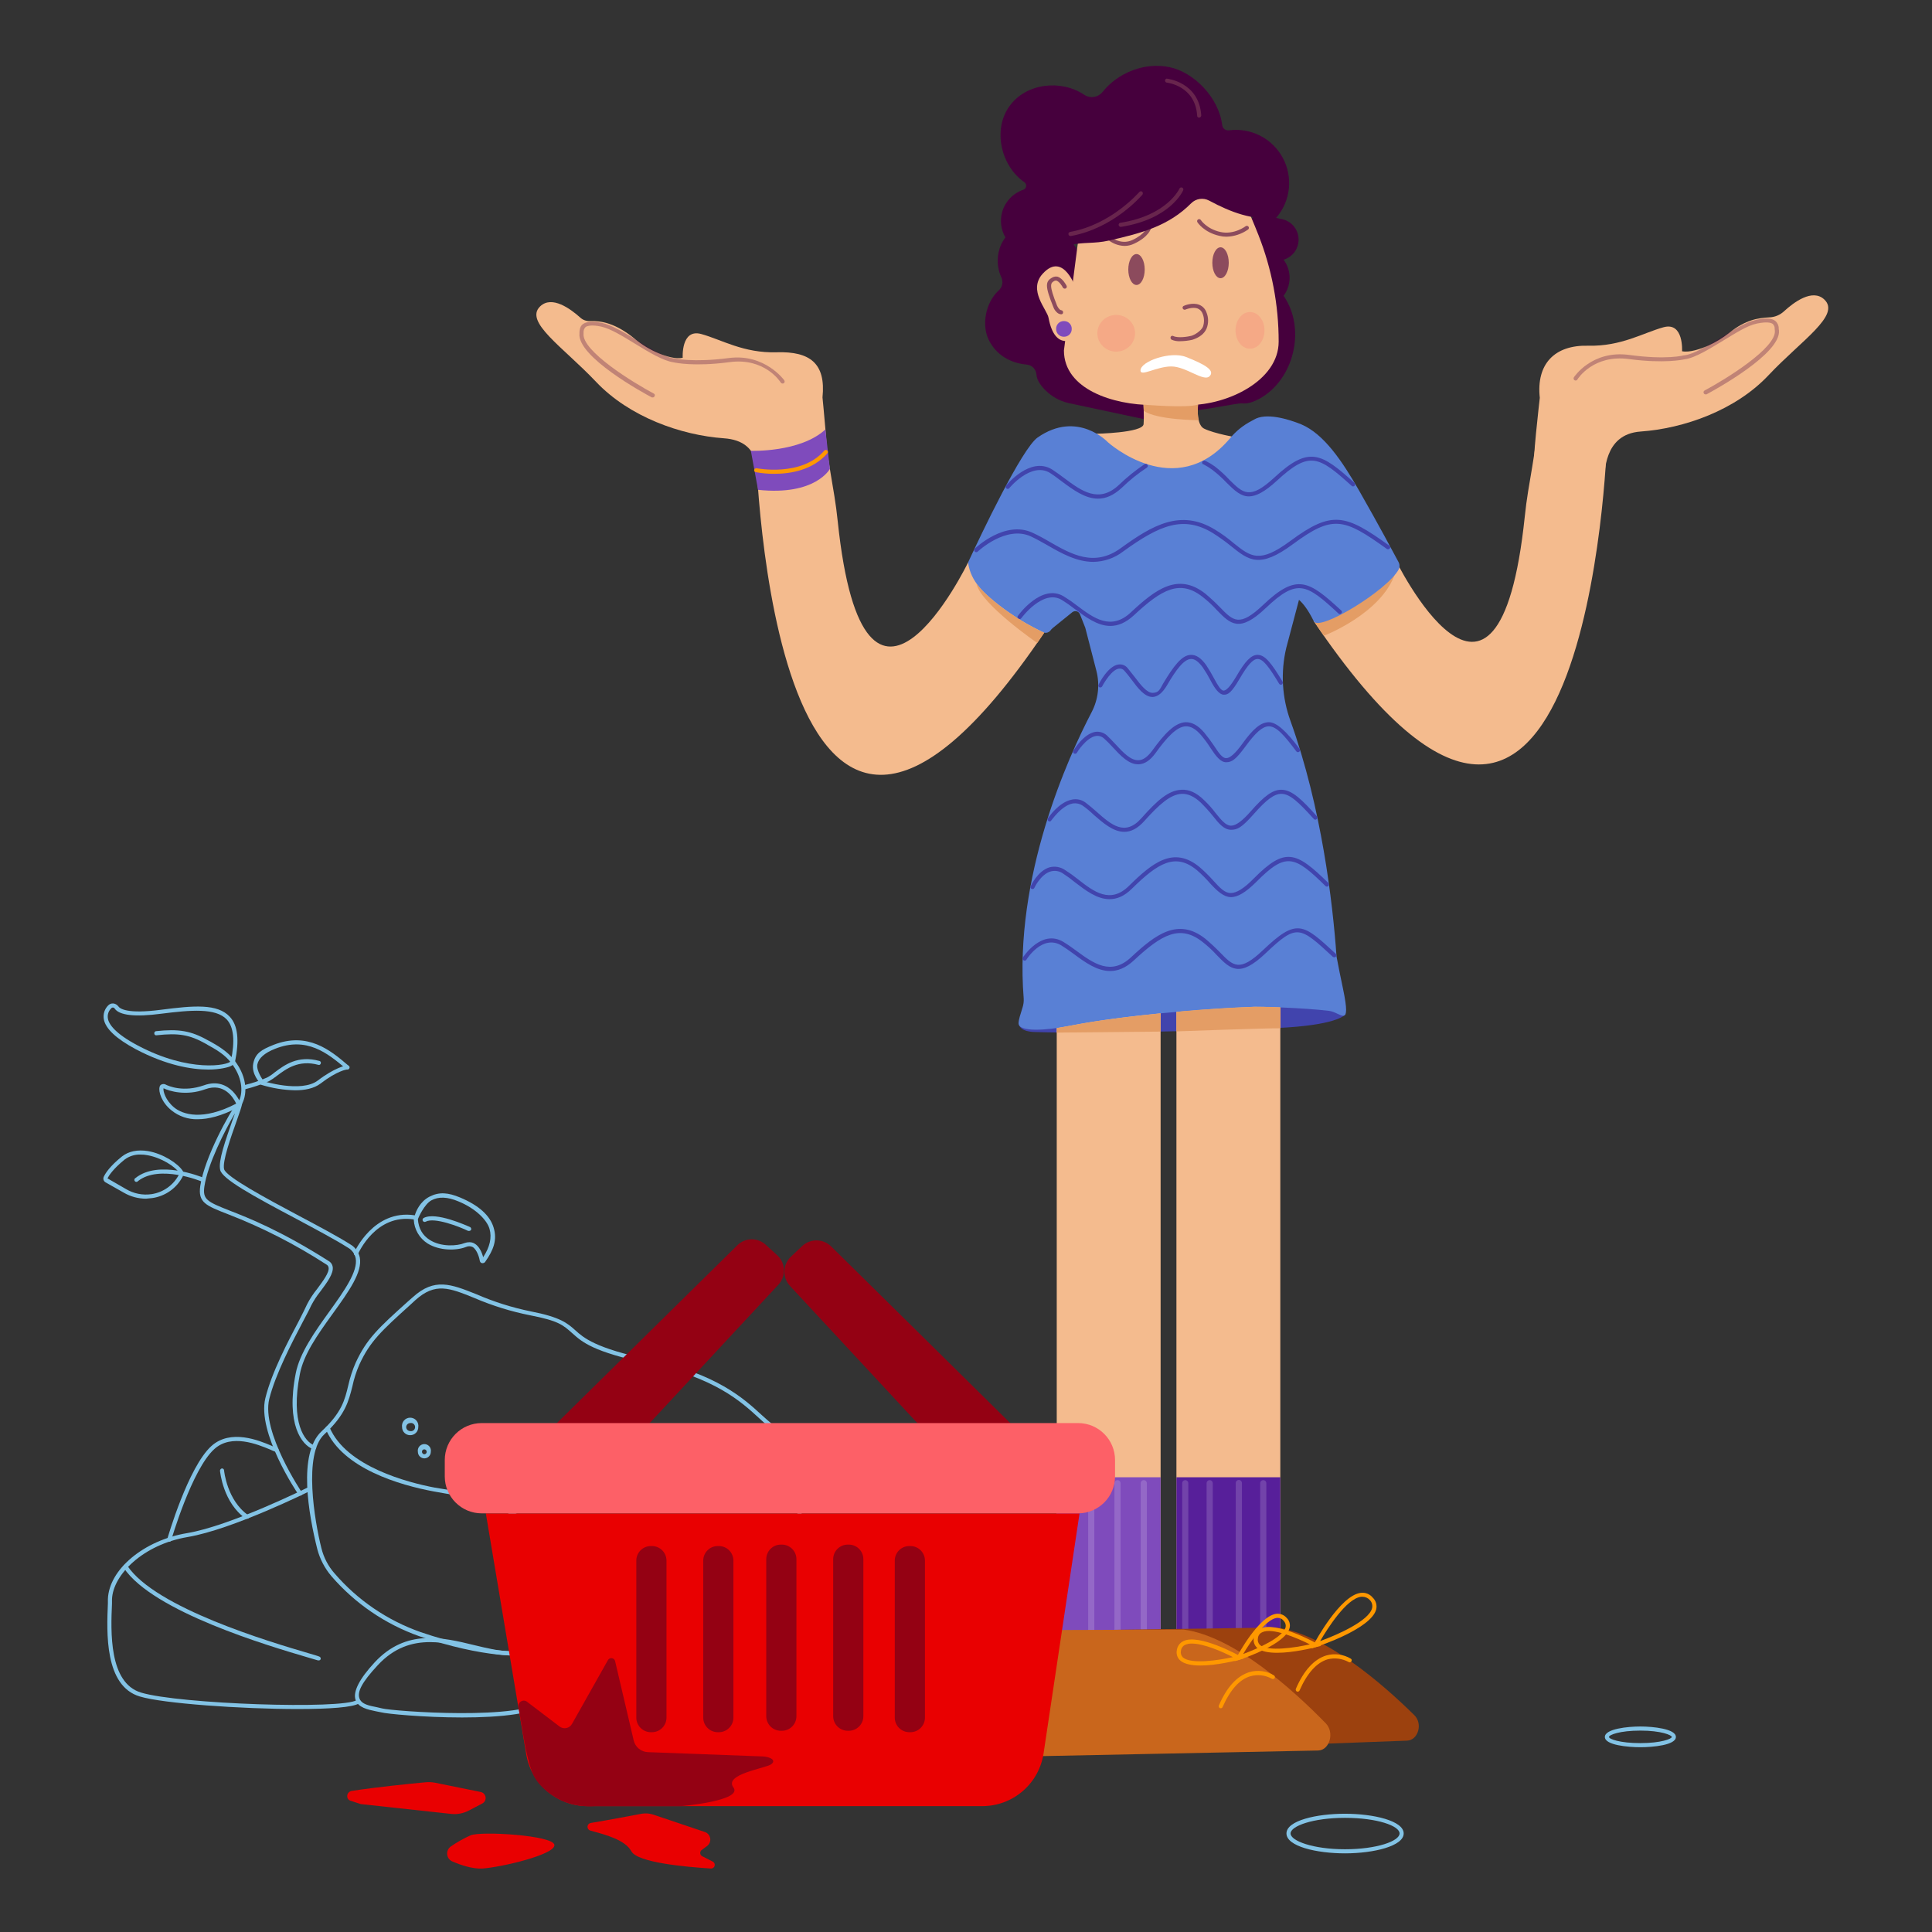 <svg fill="none" height="2000" viewBox="0 0 2000 2000" width="2000" xmlns="http://www.w3.org/2000/svg"><rect x="0" y="0" width="2000" height="2000" fill="#333333" stroke="none"/><path d="m1392.95 1049.83s-5.53 10.2-60.78 13.81c-40.17 2.55-203.81 6.8-261.82 4.68-13.18-.64-14.45-5.74-15.09-6.38-2.34-3.82 118.37-25.08 118.37-25.08l204.02-21.25" fill="#4144ad"/><g fill="#83c3e5"><path d="m613.651 1729.67h-.85c-12.964-5.74-48.454-19.98-57.592-17.43-12.964 3.4-54.829 4.04-121.347-18.49-35.117-12.47-66.389-33.85-90.744-62.05-6.931-8.14-11.943-17.72-14.663-28.06-8.926-35.7-20.402-98.82 4.462-121.98 20.827-19.34 24.015-32.3 27.627-47.6 1.801-8.02 4.363-15.85 7.651-23.38 11.476-24.87 23.802-36.13 53.767-63.12l5.312-4.67c22.527-20.4 39.528-13.6 65.668-3.19 18.167 7.91 37.113 13.89 56.529 17.85 30.815 5.95 38.04 12.33 46.328 19.76 8.289 7.44 20.189 18.28 76.506 30.18 69.493 14.66 97.545 40.17 116.034 57.17 8.5 7.65 14.663 13.39 21.464 14.45 17.001 2.34 17.851 32.3 18.489 61.2.425 13.6.85 26.57 2.975 34.64 6.801 26.14-4.675 81.82-13.176 99.25-8.501 17.42-16.151 36.55-16.364 36.55-.064.29-.193.56-.378.79s-.42.41-.687.53c-.268.13-.56.19-.854.18-.295-.01-.583-.09-.843-.22-.502-.24-.893-.65-1.092-1.17-.198-.52-.188-1.09.029-1.6 0-.21 7.651-19.76 16.364-36.97 8.713-17.22 19.339-71.41 12.751-96.27-2.125-8.5-2.551-21.68-2.976-35.71-.637-25.92-1.487-55.25-14.663-57.16-8.288-1.07-14.876-7.02-23.802-15.3-18.276-16.79-45.691-41.87-114.333-56.32-57.167-12.11-68.431-22.1-78.419-31.03-9.988-8.92-14.451-13.17-43.991-18.91-19.77-3.92-39.073-9.9-57.591-17.85-26.14-10.63-40.591-16.37-61.205 2.12l-5.313 4.89c-29.327 26.56-41.653 37.61-52.704 61.84-3.182 7.24-5.604 14.79-7.225 22.53-3.826 15.09-7.226 29.54-29.115 49.73s-9.988 89.89-2.975 117.73c2.361 9.68 7.027 18.65 13.601 26.14 23.859 27.69 54.561 48.65 89.044 60.78 65.455 22.31 106.258 21.68 118.584 18.28s55.679 15.51 60.567 17.85c.501.23.893.65 1.091 1.16.199.52.188 1.09-.029 1.6-.163.37-.429.69-.769.92-.339.22-.736.35-1.143.36z"/><path d="m858.682 1785.77-92.87-4.46-26.139-72.68 1.912-.64c.85-.43 24.44-9.99 33.578-8.93 9.138 1.07 61.629 25.29 79.056 37.19 17.426 11.9 5.738 46.76 5.1 48.24zm-89.895-8.5 87.132 4.25c2.125-6.38 9.776-32.09-4.038-41.65-17.851-12.33-69.705-35.71-77.356-36.56-7.65-.85-21.889 4.89-29.539 7.87z"/><path d="m806.828 1745.82c-7.438 0-14.239-.22-17.427-1.49-7.438-2.55-29.539-2.13-33.577-.85-.211.34-.515.62-.878.8s-.768.25-1.17.2c-.401-.04-.782-.2-1.096-.45-.315-.26-.551-.59-.681-.98-.196-.43-.239-.92-.123-1.38.115-.46.383-.87.76-1.17 3.4-3.4 30.602-2.97 38.041-.21 7.438 2.76 36.977.85 48.028 0 .284-.06.579-.06.863 0 .284.07.548.2.774.39.225.18.406.41.527.68.122.26.181.55.174.84-.028.55-.229 1.07-.573 1.49s-.814.72-1.34.85c-2.763.21-18.701 1.28-32.302 1.28z"/><path d="m675.705 1800.22c-17.426 0-31.027-7.01-43.353-13.18-5.669-3.07-11.566-5.69-17.639-7.86-2.923-.96-5.36-3.02-6.8-5.74-7.651-15.09 5.525-54.61 17.001-89.25 2.55-7.65 4.888-14.88 6.801-21.25 8.713-28.48 16.788-29.97 28.902-28.91 3.522.54 7.104.54 10.626 0 16.363-3.18 43.14 6.17 50.366 28.91 7.225 22.73 22.314 45.47 22.527 45.69.266.49.348 1.06.231 1.6-.117.55-.425 1.03-.869 1.37-.236.16-.501.27-.78.32-.278.05-.565.05-.842-.01s-.54-.17-.772-.34c-.233-.16-.43-.37-.581-.61-.638-1.06-16.576-25.92-22.952-46.75-6.375-20.83-30.815-28.9-45.478-26.14-3.92.81-7.955.88-11.901.21-9.563-.85-15.939-1.27-24.44 25.72-1.912 6.59-4.25 13.81-6.8 21.46-10.838 32.3-24.014 72.47-17.214 85.86.421.88 1.014 1.68 1.743 2.34.73.65 1.582 1.16 2.507 1.48 6.317 2.16 12.432 4.86 18.277 8.08 14.663 7.44 31.24 15.94 54.404 11.48l24.014-4.47c23.589-4.25 43.991-8.07 53.554-12.75.249-.15.526-.24.813-.28.288-.04.58-.02.858.06.279.08.538.22.763.4.224.19.408.41.541.67.228.54.244 1.14.048 1.7-.197.55-.593 1-1.11 1.28-9.988 4.88-30.815 8.71-54.617 12.96l-24.014 4.46c-4.537 1-9.169 1.5-13.814 1.49z"/><path d="m711.833 1780.46c-.547-.05-1.061-.29-1.449-.68-.389-.39-.628-.9-.676-1.45 0-1.91-.425-17.85-14.876-42.5-9.351-15.94-3.613-28.48.85-37.62 2.338-5.1 4.25-9.56 3.4-12.96-3.227-9.92-7.651-19.41-13.176-28.27-.2-.2-.349-.46-.437-.73-.089-.28-.113-.57-.072-.86.041-.28.146-.56.308-.8s.376-.44.626-.58c.425-.36.975-.54 1.531-.5.557.04 1.076.29 1.444.71 1.488 2.34 10.414 17.64 13.814 29.75 1.488 5.1-1.063 10.42-3.613 15.94-4.463 9.35-9.35 19.77-1.062 33.79 15.088 25.51 15.513 42.72 15.513 44.63 0 .57-.224 1.11-.622 1.5-.399.4-.939.63-1.503.63z"/><path d="m812.778 1657.83h-.85c-1.275-.63-7.225-.63-12.963-.85-18.277-.63-45.904-1.48-58.017-10.2-16.576-12.32-96.057-44.2-111.359-43.14-15.301 1.07-49.728-1.06-90.319-28.47-32.09-21.68-44.628-23.59-69.917-27.63l-20.402-3.61c-34.215-6.38-94.357-23.38-111.783-64.61-.102-.26-.149-.55-.139-.83.009-.28.075-.56.194-.82s.288-.49.497-.68c.21-.19.456-.34.723-.43.508-.22 1.081-.23 1.597-.03.515.2.934.59 1.166 1.09 17.213 40.8 81.606 57.17 108.383 62.27l20.614 3.4c24.864 4.04 38.677 6.16 71.405 28.26 39.528 26.78 71.83 28.91 87.769 27.84h.85c19.339 0 97.97 32.52 113.271 43.78 11.051 8.08 38.89 8.93 55.467 9.56 9.138.22 13.176.43 14.876 1.28.25.11.475.27.657.48.182.2.318.44.398.71.081.26.104.54.069.81-.036.27-.129.53-.274.76-.193.34-.472.61-.809.8s-.719.28-1.104.26z"/><path d="m424.512 1485.7c-2.198 0-4.307-.88-5.861-2.43s-2.427-3.66-2.427-5.86c-.194-1.22-.122-2.46.21-3.64.333-1.18.919-2.28 1.717-3.22.798-.93 1.789-1.68 2.906-2.2 1.116-.51 2.331-.78 3.561-.78s2.445.27 3.561.78c1.117.52 2.108 1.27 2.906 2.2.798.94 1.384 2.04 1.717 3.22.332 1.18.404 2.42.21 3.64.001 1.11-.22 2.2-.65 3.22s-1.06 1.94-1.852 2.72c-.792.77-1.731 1.37-2.761 1.78-1.03.4-2.131.6-3.237.57zm0-12.54c-1.09.05-2.118.52-2.869 1.32-.752.79-1.17 1.84-1.169 2.93.051 1.05.493 2.05 1.24 2.8.746.74 1.743 1.19 2.798 1.24.622.14 1.269.14 1.891 0 .622-.15 1.205-.43 1.704-.82.499-.4.902-.91 1.179-1.48.277-.58.42-1.21.42-1.85s-.143-1.27-.42-1.84c-.277-.58-.68-1.08-1.179-1.48s-1.082-.68-1.704-.82-1.269-.14-1.891 0z"/><path d="m439.175 1509.71c-1.766-.05-3.442-.79-4.672-2.06-1.229-1.27-1.917-2.97-1.916-4.74-.175-.98-.133-1.98.122-2.94.256-.97.719-1.86 1.358-2.62.638-.76 1.436-1.38 2.337-1.8s1.883-.64 2.878-.64c.994 0 1.976.22 2.877.64s1.699 1.04 2.337 1.8c.639.76 1.102 1.65 1.358 2.62.255.96.297 1.96.122 2.94 0 .89-.176 1.78-.518 2.6-.342.83-.843 1.58-1.474 2.21-.632.63-1.381 1.13-2.206 1.47-.825.35-1.71.52-2.603.52zm0-9.35c-.325 0-.648.07-.946.2-.299.13-.567.32-.787.56s-.387.52-.491.83c-.105.31-.143.64-.113.96-.003.64.237 1.26.67 1.73.433.48 1.028.77 1.667.82.335 0 .667-.06.976-.19.31-.13.591-.32.828-.56.236-.23.424-.51.552-.82s.194-.64.194-.98c0-.68-.268-1.32-.746-1.8-.479-.48-1.127-.75-1.804-.75z"/><path d="m637.24 1729.67c-1.973 0-3.864-.79-5.259-2.18-1.395-1.4-2.179-3.29-2.179-5.26 0-1.98.784-3.87 2.179-5.26 1.395-1.4 3.286-2.18 5.259-2.18s3.865.78 5.26 2.18c1.394 1.39 2.178 3.28 2.178 5.26 0 1.97-.784 3.86-2.178 5.26-1.395 1.39-3.287 2.18-5.26 2.18zm0-10.63c-.845 0-1.656.34-2.254.93-.598.6-.934 1.41-.934 2.26 0 .84.336 1.65.934 2.25s1.409.94 2.254.94 1.656-.34 2.254-.94.934-1.41.934-2.25c0-.85-.336-1.66-.934-2.26-.598-.59-1.409-.93-2.254-.93z"/><path d="m478.278 1777.91c-39.953 0-78.631-3.83-83.731-5.32l-5.313-1.06c-8.288-1.7-18.701-3.82-21.251-12.11-2.551-8.29 3.825-21.25 19.976-38.68 32.515-34.85 70.13-25.71 103.283-17.64 13.388 3.19 26.139 6.38 37.402 6.16 11.264-.21 19.339 3.19 26.14 9.99 14.239 14.67 13.813 39.53 13.813 40.59v.64l-.425.64c-10.2 13.17-50.578 16.79-89.894 16.79zm-33.152-78c-18.489 0-36.978 5.53-53.979 23.8-17.001 18.28-21.252 27.63-19.127 34.22 2.126 6.59 10.839 7.86 18.064 9.35l5.526 1.28c10.2 2.76 148.548 13.38 168.737-9.57 0-4.04-.85-24.86-12.538-36.76-3.042-2.99-6.673-5.31-10.662-6.81s-8.248-2.15-12.503-1.91c-11.9.22-24.651-2.97-38.465-6.37-13.813-3.4-29.752-7.23-45.053-7.23z"/><path d="m590.274 1758.36c-9.776 0-20.827-.86-25.077-4.47-.235-.16-.431-.37-.573-.62s-.226-.53-.246-.81c-.021-.29.023-.58.128-.84.105-.27.269-.51.479-.7.338-.45.841-.75 1.399-.83s1.125.06 1.576.4c4.888 4.46 26.989 4.04 39.74 2.76.543.03 1.062.23 1.483.58.42.34.72.81.855 1.34.029.28.003.56-.077.83-.081.27-.214.52-.392.73-.178.22-.397.4-.645.53-.247.14-.519.22-.799.24-1.7.22-9.35.86-17.851.86z"/><path d="m308.478 1769.19c-58.867 0-139.623-5.73-163.637-12.96-36.765-10.84-34.428-66.52-33.153-96.48v-4.25c1.063-30.82 37.191-60.99 82.031-68.43 44.841-7.44 124.322-46.97 125.172-47.39.509-.22 1.081-.23 1.597-.03s.934.59 1.166 1.09c.145.23.239.49.274.76.036.28.012.55-.068.81-.081.27-.217.51-.399.71-.182.21-.406.37-.657.48-.85.43-79.906 39.74-126.447 47.61-46.541 7.86-77.568 39.31-78.418 64.6v4.25c-1.275 28.69-3.401 82.24 30.177 92.23 39.528 11.9 208.69 17.64 223.354 7.65.236-.15.501-.26.78-.32.278-.05.565-.05.842.01s.54.18.772.34c.233.16.43.37.581.61.153.22.258.47.309.73.05.26.045.53-.015.79s-.174.51-.334.72c-.161.21-.364.39-.597.52-6.163 4.25-31.453 5.95-63.33 5.95z"/><path d="m329.942 1718.83h-.85l-10.838-3.19c-39.741-11.69-160.025-47.18-190.202-92.66-.157-.23-.265-.5-.318-.78s-.05-.56.01-.84c.059-.28.173-.54.336-.77.162-.23.37-.43.61-.58.49-.27 1.059-.35 1.605-.23.546.11 1.032.42 1.37.86 29.115 44 148.548 79.27 187.651 90.75 6.376 1.91 10.201 2.97 11.476 3.61.502.23.893.65 1.092 1.17.198.51.188 1.09-.029 1.59-.172.36-.448.65-.79.84s-.734.27-1.123.23z"/><path d="m175.231 1595.99h-.638c-.278-.04-.543-.15-.776-.31s-.427-.37-.569-.61c-.142-.25-.229-.52-.254-.8-.024-.28.014-.56.112-.83.85-2.97 21.676-74.59 45.69-96.48 19.977-18.06 49.517-5.74 62.055-.42 1.617.84 3.33 1.48 5.1 1.91.516.01 1.016.18 1.433.48.418.31.733.73.905 1.22.062.28.066.57.014.85-.053.28-.162.55-.321.79-.159.23-.364.44-.603.59-.24.16-.508.27-.79.32-1.275.42-2.763-.21-7.438-2.34-11.901-4.89-39.528-16.58-57.379-.21-23.165 21.04-44.416 93.72-44.629 94.57-.163.37-.43.69-.769.92-.339.22-.736.35-1.143.35z"/><path d="m255.774 1572.19h-1.275c-23.589-16.58-26.564-48.24-26.777-49.73.028-.54.229-1.06.573-1.48s.813-.72 1.34-.86c.296-.03.595.01.878.1s.543.25.764.45c.22.2.396.44.516.71.12.28.181.57.179.87 0 .21 2.976 31.03 25.077 46.33.451.34.749.84.829 1.4s-.066 1.12-.404 1.57c-.208.24-.473.43-.769.54-.297.11-.617.14-.931.1z"/><path d="m310.816 1548.18c-.333.02-.665-.05-.963-.2-.299-.15-.553-.38-.737-.65-1.913-2.55-43.141-64.18-34.428-99.89 6.376-26.35 23.589-59.08 35.065-80.75 3.825-7.65 6.801-13.39 8.288-16.79 2.864-5.51 6.282-10.7 10.201-15.51 5.95-8.08 12.964-17.22 11.901-22.32-.111-.62-.359-1.21-.726-1.73-.368-.51-.846-.94-1.399-1.24-32.062-20.79-66.172-38.24-101.795-52.07-22.952-8.93-31.453-12.11-28.902-29.33 4.462-29.75 30.602-76.5 38.465-86.7.637-.64 1.913-2.55 3.825-1.49 1.913 1.06 1.913 2.55-4.463 20.4-6.375 17.85-15.088 42.5-13.176 50.37 1.913 7.86 43.779 30.39 77.356 48.24 20.827 11.05 40.378 21.46 53.129 29.54 2.522 1.44 4.713 3.4 6.433 5.74 1.721 2.34 2.932 5.02 3.555 7.86 2.976 15.09-11.263 35.06-27.839 58.02-16.576 22.95-30.39 42.71-34.215 62.9-9.776 50.15 4.888 69.92 15.088 73.74.325.04.636.15.912.32.275.18.506.41.675.69.17.28.273.59.301.92.029.32-.018.65-.136.96-.118.3-.305.57-.546.79-.24.22-.528.39-.841.48s-.643.11-.965.05c-.321-.06-.624-.19-.887-.38-11.476-4.25-28.265-25.5-17.852-78.42 4.038-21.04 19.764-43.14 35.066-64.39 15.301-21.25 29.539-41.44 26.989-54.83-.472-2.26-1.417-4.39-2.772-6.26s-3.09-3.43-5.091-4.58c-12.751-8.08-32.302-18.49-52.917-29.54-46.54-24.65-77.355-41.65-79.48-51-2.126-9.35 5.1-29.54 13.176-52.71.85-1.91 1.487-4.04 2.125-5.95-10.414 17.64-28.265 52.71-31.665 75.87-1.913 13.39 2.975 15.73 26.139 24.86 19.764 7.66 53.129 20.83 102.645 52.28 1.052.61 1.959 1.43 2.656 2.42.698 1 1.17 2.13 1.382 3.32 1.275 7.01-5.95 16.58-12.751 25.72-3.665 4.56-6.868 9.47-9.563 14.66-1.488 3.4-4.675 9.35-8.713 17-10.626 20.19-28.265 53.98-34.64 79.69-8.288 34.01 33.365 96.06 33.79 96.7.29.47.407 1.02.329 1.56-.078.55-.345 1.05-.754 1.41z"/><path d="m499.742 1307.61h-.637c-.56-.07-1.085-.32-1.503-.7s-.709-.88-.835-1.43c-.425-2.76-2.763-11.9-7.65-14.66-1.033-.48-2.157-.72-3.294-.72-1.138 0-2.262.24-3.294.72-10.201 4.04-27.628 4.04-39.953-3.61-4.141-2.66-7.591-6.26-10.067-10.51-2.475-4.24-3.905-9.02-4.172-13.93v-.43c-39.103-5.95-56.954 34.22-57.804 35.92-.075.3-.215.58-.41.82-.196.24-.441.44-.72.57-.279.14-.584.21-.894.22-.31 0-.618-.06-.902-.18-.283-.13-.536-.32-.739-.55-.204-.23-.354-.51-.44-.81s-.105-.61-.057-.92c.048-.3.163-.59.336-.85.213-.43 19.977-45.06 62.693-38.47 1.275-4.25 5.312-14.24 15.301-19.34 9.988-5.1 19.126-4.25 31.452.85 19.339 8.08 31.027 18.49 34.853 31.24 3.825 12.75 0 22.96-8.926 35.71-.61.64-1.45 1.02-2.338 1.06zm-13.813-21.68c1.782-.03 3.541.41 5.1 1.28 5.101 2.76 7.863 9.35 9.138 14.24 7.013-10.63 9.139-20.41 6.588-29.33-2.55-8.93-14.026-21.04-32.302-28.48-11.051-4.67-20.402-5.1-27.84-1.06s-13.601 18.28-13.601 18.49l-.425 1.27c.85 9.57 4.888 16.58 12.326 21.25 11.689 7.44 28.265 6.38 36.128 3.19 1.566-.57 3.221-.86 4.888-.85z"/><path d="m485.716 1274.24h-1.062c-9.138-4.46-35.065-14.45-43.991-9.56-.507.28-1.106.35-1.664.19s-1.029-.53-1.311-1.04-.351-1.1-.191-1.66c.159-.56.533-1.03 1.041-1.31 12.538-6.81 44.416 7.86 48.028 9.35.518.27.914.73 1.11 1.28.197.55.18 1.15-.047 1.69-.22.31-.506.56-.837.75-.33.18-.698.29-1.076.31z"/><path d="m209.446 1223.03h-.85c-.425-.21-43.566-17.85-65.668-.43-.19.27-.44.49-.73.65s-.613.24-.942.25c-.33.01-.657-.05-.956-.19s-.562-.35-.768-.6c-.206-.26-.349-.56-.419-.89-.069-.32-.062-.65.02-.97s.237-.62.453-.86c.216-.25.487-.45.792-.58 24.014-19.12 68.005-1.06 69.705-.42.42.19.764.52.982.93.217.41.296.87.224 1.33s-.291.88-.624 1.2c-.332.32-.761.52-1.219.58z"/><path d="m151.004 1240.88c-7.988-.03-15.829-2.16-22.739-6.16l-19.127-10.84c-.944-.58-1.64-1.48-1.954-2.54s-.224-2.2.254-3.2c1.7-3.61 6.376-11.05 18.914-21.04 6.801-5.31 15.939-7.22 26.777-5.52 15.939 2.76 31.24 12.96 36.128 20.61.157.24.265.5.318.78s.049.56-.01.84-.174.54-.336.77c-.163.24-.37.43-.61.58.31.34.53.75.642 1.2.111.44.11.91-.004 1.35-3.093 6.02-7.583 11.2-13.092 15.12-5.51 3.92-11.879 6.46-18.573 7.41zm-5.526-45.69c-5.872-.19-11.637 1.61-16.363 5.1-12.326 9.99-16.577 17-17.852 19.55l19.127 11.05c7.919 4.73 17.219 6.6 26.352 5.31 6.002-.88 11.711-3.17 16.66-6.67 4.95-3.51 8.999-8.14 11.817-13.52.239-.45.61-.82 1.062-1.06-.112 0-.22-.04-.3-.12s-.125-.19-.125-.3c-4.462-7.02-18.913-16.15-33.365-18.7-2.311-.45-4.66-.66-7.013-.64z"/><path d="m204.558 1158.64c-9.797.25-19.365-2.99-26.99-9.14-10.2-8.08-13.813-19.55-12.326-24.44.103-.61.379-1.17.793-1.62.415-.45.951-.78 1.545-.93 1.093-.43 2.307-.43 3.4 0 4.038 2.12 19.127 8.29 39.953 1.06 14.451-5.31 24.227.43 29.965 6.16 2.665 2.81 4.951 5.95 6.801 9.35 4.037-9.56 2.975-24.22-8.289-38.67-7.013-9.14-16.363-14.24-24.014-18.49l-2.125-1.28c-17.001-9.56-28.477-11.47-51.216-8.92-.284.06-.58.06-.863-.01-.284-.06-.549-.19-.774-.38-.226-.18-.406-.42-.527-.68-.122-.27-.181-.55-.174-.85-.064-.53.076-1.07.391-1.5.316-.43.783-.73 1.309-.83 23.589-2.55 36.34-.43 53.979 9.56l2.125 1.06c7.438 4.25 17.852 9.99 25.29 19.77 14.026 18.06 13.388 36.76 6.375 47.17l-2.337 3.62-.638-2.13c-17.214 8.93-30.815 12.12-41.653 12.12zm-35.278-32.09c-.637 2.76 1.913 12.32 10.839 19.76 8.925 7.44 29.752 14.24 64.392-3.83-2.763-5.95-12.326-22.1-32.09-14.87-19.764 7.22-37.19 1.91-43.141-1.06z"/><path d="m215.821 1107.21c-17.851 0-43.778-4.47-75.23-21.04-20.189-10.84-31.453-21.25-33.153-31.24-.42-2.53-.235-5.11.541-7.55s2.12-4.66 3.922-6.48c.669-.73 1.494-1.3 2.414-1.67.919-.37 1.91-.52 2.899-.45 1.997.21 3.829 1.2 5.1 2.76 1.7 2.76 9.563 8.29 43.991 3.82 34.428-4.46 58.867-6.58 71.618 7.23 8.288 8.93 9.988 24.01 5.313 46.97-.425 1.48-1.7 2.76-4.251 4.03-2.55 1.28-11.475 3.62-23.164 3.62zm-99.032-64.18c-.333-.02-.665.05-.963.2-.299.14-.553.37-.737.65-1.375 1.32-2.403 2.96-2.996 4.78s-.732 3.75-.405 5.63c.85 5.74 7.226 15.51 31.028 28.05 53.341 28.27 93.507 20.62 96.269 16.15 4.463-21.04 2.976-35.27-4.25-43.14-11.476-12.11-37.403-9.77-67.792-5.95-27.202 3.61-43.354 1.7-48.242-5.31-.157-.32-.399-.59-.699-.77-.3-.19-.647-.29-1.001-.29z"/><path d="m253.011 1127.61c-.472 0-.929-.17-1.282-.49-.353-.31-.578-.74-.63-1.21-.131-.54-.049-1.1.228-1.58.278-.47.729-.82 1.259-.97 8.158-1.89 16.125-4.52 23.802-7.87 2.81-1.47 5.448-3.25 7.863-5.31 10.201-7.65 24.015-18.06 46.329-11.9.278.05.543.15.776.31s.427.37.569.61c.142.25.229.52.253.8.025.28-.013.57-.111.83-.045.28-.151.54-.311.78-.16.23-.369.42-.613.57-.244.14-.516.23-.797.25s-.564-.01-.829-.11c-20.401-5.53-33.365 4.25-42.716 11.26-2.681 2.13-5.523 4.05-8.5 5.74-7.983 3.42-16.227 6.19-24.652 8.29z"/><path d="m271.075 1122.29c-.279.01-.557-.04-.814-.15s-.487-.27-.673-.48c-.425-.43-9.564-9.78-7.438-20.62 2.125-10.83 8.713-14.45 20.826-19.34 35.49-14.02 59.292 5.74 76.506 20.41l1.7 1.27c.419.37.676.89.716 1.45.04.55-.141 1.1-.503 1.53-.339.45-.842.75-1.4.83-.558.07-1.125-.07-1.576-.41l-1.487-1.49c-17.639-14.66-39.316-32.72-72.256-19.55-10.838 4.25-17.001 9.78-18.276 16.15-1.275 6.38 5.95 16.58 6.163 16.58.271.32.45.71.519 1.12.069.42.025.84-.128 1.23-.152.4-.407.74-.737 1-.331.26-.725.42-1.142.47z"/><path d="m305.503 1128.67c-11.97-.25-23.844-2.19-35.278-5.74-.286-.07-.554-.2-.787-.38s-.426-.41-.566-.67-.224-.55-.247-.84c-.023-.3.015-.59.113-.87.094-.27.242-.51.433-.72s.422-.38.679-.5c.258-.12.536-.18.82-.19.283-.01.565.03.83.13.425.22 40.378 12.76 57.592-.42s28.902-15.51 29.327-15.51c.28-.03.562-.01.831.07s.52.22.737.39c.217.18.397.4.53.65.132.25.213.52.24.8.065.28.064.58-.003.86-.066.29-.197.55-.381.78-.185.22-.419.4-.683.52-.265.12-.554.18-.846.18 0 0-9.563 1.06-26.989 14.45-7.013 5.31-16.576 7.01-26.352 7.01z"/></g><path d="m573.91 1475.71 189.352-186.59c3.907-3.89 9.172-6.11 14.684-6.18 5.511-.08 10.838 1.98 14.856 5.75l11.901 10.84c2.069 1.93 3.739 4.24 4.913 6.81s1.829 5.34 1.927 8.17c.099 2.82-.36 5.64-1.352 8.28-.992 2.65-2.496 5.07-4.426 7.13l-135.585 145.79z" fill="#940113"/><path d="m1049.65 1476.98-189.355-186.8c-3.969-3.85-9.261-6.04-14.792-6.12s-10.884 1.96-14.961 5.7l-11.688 11.05c-2.07 1.92-3.739 4.23-4.913 6.8s-1.829 5.35-1.928 8.17c-.099 2.83.361 5.64 1.353 8.29.991 2.64 2.495 5.07 4.425 7.13l135.373 145.78z" fill="#940113"/><path d="m1443.53 577.404s107.32 221.867 134.94-42.928c3.62-35.915 11.69-62.267 15.3-114.121l69.71 38.891s-19.98 603.124-303.47 183.826c17.78-3.687 34.54-11.231 49.09-22.102 14.66-11.476 31.66-23.164 34.43-43.566z" fill="#f4bb8e"/><path d="m1444.38 593.131s-48.25 37.827-84.37 49.728l10.41 15.301s60.14-22.951 73.96-65.029z" fill="#e49d65"/><path d="m1325.37 226.541c4.93.629 9.5 2.937 12.93 6.536 3.44 3.599 5.53 8.27 5.93 13.229s-.92 9.905-3.74 14.006c-2.81 4.102-6.95 7.11-11.72 8.519 4.03 5.4 6.21 11.961 6.21 18.702s-2.18 13.301-6.21 18.701c23.59 34.003 10.83 87.132-25.29 106.683-5.53 2.975-11.69 5.313-17.85 4.676-6.17-.638-59.93 12.113-61 5.95-1.06-6.163 51.86-30.177 56.32-35.49 32.09-38.465 39.32-95.632 18.06-141.111-2.55-5.1-5.31-10.625-4.67-16.363s7.22-11.051 12.11-8.288" fill="#46003d"/><path d="m1189.57 435.019-81.82-17.426c-8.31-1.627-16.07-5.359-22.53-10.839-6.37-5.525-11.9-12.326-12.32-19.126-.19-2.607-1.3-5.062-3.13-6.93s-4.26-3.026-6.86-3.271c-17-1.488-31.67-9.988-39.32-25.502-7.65-15.513-3.4-38.89 10.42-51.429 1.74-1.609 2.94-3.721 3.44-6.042.49-2.322.26-4.74-.68-6.921-2.55-5.449-3.89-11.387-3.93-17.403-.03-6.017 1.23-11.97 3.72-17.45 3.27-6.779 8.36-12.516 14.7-16.569s13.69-6.263 21.21-6.382c19.34.212 36.13 15.301 44.63 32.94 8.5 17.638 10.63 37.19 13.81 56.529 3.19 19.339 7.87 38.89 20.41 53.979 7.43 8.925 17.42 15.726 25.5 24.227 8.07 8.5 13.81 20.826 10.41 32.089" fill="#46003d"/><path d="m1241 412.917s-4.68 25.715 5.52 30.815 34.64 9.351 34.64 9.351-30.81 30.177-56.31 33.577c-19.77 2.763-39.11 2.125-62.7-12.113-23.59-14.239-28.26-25.502-28.26-25.502s49.3-.85 49.94-9.988-.21-21.464-.21-21.464z" fill="#f4bb8e"/><path d="m1193.18 419.293h37.4c40.38 0 93.09-25.29 93.09-65.668.02-37.675-7.05-75.019-20.83-110.083-19.55-49.304-42.93-97.97-72.26-97.97h-37.4c-19.39 0-37.98 7.702-51.69 21.412s-21.41 32.305-21.41 51.694l-18.71 144.085c0 40.378 51.43 56.53 91.81 56.53z" fill="#f4bb8e"/><path d="m1201.47 963.121h-107.53v733.799h107.53z" fill="#f4bb8e"/><path d="m1325.37 963.121h-107.54v724.419h107.54z" fill="#f4bb8e"/><path d="m1201.47 1529.26h-107.53v160.28h107.53z" fill="#7f4bbc"/><path d="m1325.37 1529.26h-107.54v160.28h107.54z" fill="#571f9a"/><path d="m1114.34 300.071s-12.97-41.015-35.07-16.576c-15.3 17.001 4.68 36.978 6.17 45.478 6.8 36.553 28.26 20.614 28.26 20.614z" fill="#f4bb8e"/><path d="m1321.12 225.478c-24.23 2.763-46.54-5.525-69.5-17.851-2.97-1.578-6.37-2.161-9.7-1.664-3.32.497-6.4 2.049-8.79 4.427-23.16 23.376-51.21 31.027-85.43 38.678-15.09 3.4-25.71 1.275-40.59 4.675-14.87 3.4-38.89 12.751-53.34 4.675-5.79-3.194-10.53-8.009-13.62-13.853-3.1-5.845-4.42-12.465-3.82-19.052.61-6.586 3.13-12.852 7.25-18.029 4.11-5.178 9.65-9.042 15.93-11.12.72-.296 1.36-.776 1.84-1.394.48-.617.79-1.35.9-2.125.1-.775.01-1.565-.29-2.29-.29-.725-.77-1.36-1.39-1.842-24.23-16.576-33.15-54.191-15.72-78.631 17.42-24.439 53.76-27.839 77.35-12.113 2.95 2.03 6.56 2.872 10.1 2.36 3.55-.512 6.77-2.341 9.03-5.123 16.15-20.189 43.78-31.027 69.28-25.715 25.5 5.313 51 31.452 54.61 59.929.08.811.32 1.598.71 2.316.38.718.91 1.352 1.54 1.866s1.36.897 2.14 1.128c.79.23 1.6.304 2.41.216 11.08-1.515 22.36.382 32.34 5.437 9.97 5.056 18.17 13.029 23.5 22.86s7.54 21.052 6.34 32.17c-1.21 11.117-5.77 21.604-13.08 30.064z" fill="#46003d"/><path d="m1180.64 383.377c.22-9.35 31.03-20.189 47.18-13.813 19.55 7.65 30.39 14.026 24.23 19.976-6.16 5.951-24.23-10.2-39.53-10.2s-32.09 11.05-31.88 4.037z" fill="#fff"/><g opacity=".4"><path d="m1129.64 1692.9c-.85 0-1.66-.34-2.25-.93-.6-.6-.94-1.41-.94-2.26v-154.28c0-.85.34-1.66.94-2.26.59-.6 1.4-.93 2.25-.93.84 0 1.66.33 2.25.93.6.6.94 1.41.94 2.26v154.28c0 .85-.34 1.66-.94 2.26-.59.59-1.41.93-2.25.93z" fill="#fff" opacity=".4"/></g><g opacity=".4"><path d="m1156.84 1692.9c-.84 0-1.65-.34-2.25-.93-.6-.6-.94-1.41-.94-2.26v-154.28c0-.85.34-1.66.94-2.26s1.41-.93 2.25-.93c.85 0 1.66.33 2.26.93.59.6.93 1.41.93 2.26v154.28c0 .85-.34 1.66-.93 2.26-.6.59-1.41.93-2.26.93z" fill="#fff" opacity=".4"/></g><g opacity=".4"><path d="m1184.04 1692.9c-.84 0-1.65-.34-2.25-.93-.6-.6-.93-1.41-.93-2.26v-154.28c0-.85.33-1.66.93-2.26s1.41-.93 2.25-.93c.85 0 1.66.33 2.26.93s.93 1.41.93 2.26v154.28c0 .85-.33 1.66-.93 2.26-.6.59-1.41.93-2.26.93z" fill="#fff" opacity=".4"/></g><g opacity=".4"><path d="m1252.26 1692.9c-.84 0-1.66-.34-2.25-.93-.6-.6-.94-1.41-.94-2.26v-154.28c0-.85.34-1.66.94-2.26.59-.6 1.41-.93 2.25-.93.85 0 1.66.33 2.25.93.6.6.94 1.41.94 2.26v154.28c0 .85-.34 1.66-.94 2.26-.59.59-1.4.93-2.25.93z" fill="#fff" opacity=".4"/></g><g opacity=".4"><path d="m1226.97 1692.9c-.84 0-1.65-.34-2.25-.93-.6-.6-.94-1.41-.94-2.26v-154.28c0-.85.34-1.66.94-2.26s1.41-.93 2.25-.93c.85 0 1.66.33 2.26.93.59.6.93 1.41.93 2.26v154.28c0 .85-.34 1.66-.93 2.26-.6.59-1.41.93-2.26.93z" fill="#fff" opacity=".4"/></g><g opacity=".4"><path d="m1282.44 1692.48c-.85 0-1.66-.34-2.26-.94-.59-.6-.93-1.41-.93-2.25v-154.08c0-.84.34-1.65.93-2.25.6-.6 1.41-.93 2.26-.93.84 0 1.65.33 2.25.93s.94 1.41.94 2.25v154.08c0 .84-.34 1.65-.94 2.25s-1.41.94-2.25.94z" fill="#fff" opacity=".4"/></g><g opacity=".4"><path d="m1307.73 1692.9c-.85 0-1.66-.34-2.26-.93-.59-.6-.93-1.41-.93-2.26v-154.28c0-.85.34-1.66.93-2.26.6-.6 1.41-.93 2.26-.93.84 0 1.65.33 2.25.93s.94 1.41.94 2.26v154.28c0 .85-.34 1.66-.94 2.26-.6.59-1.41.93-2.25.93z" fill="#fff" opacity=".4"/></g><path d="m1464.14 1775.57c-32.52-32.09-92.23-84.16-142.81-90.75l-167.04 2.34s-24.01 49.52-30.6 93.51c-2.55 17.43 8.92 33.36 23.8 32.73l309-11.48c11.69-.42 16.57-17.64 7.65-26.35z" fill="#9c410e"/><path d="m1372.33 1783.86c-33.36-34.22-94.78-89.9-146.85-96.91l-126.23.42c-4.06.07-8.06.98-11.75 2.66s-7 4.1-9.71 7.12c-15.52 17.43-46.33 56.1-51.22 90.96-2.76 18.49-1.49 31.24 13.81 30.6l324.3-6.59c11.9-.42 17-18.91 7.65-28.26z" fill="#c9661c"/><path d="m1263.74 1768.34h-.85c-.52-.27-.92-.73-1.11-1.28-.2-.55-.18-1.15.04-1.69 8.29-19.13 18.92-30.6 31.67-34.43 4.22-1.22 8.65-1.54 13-.96 4.35.59 8.54 2.07 12.29 4.36.24.15.45.35.61.58s.27.5.33.77c.06.28.07.57.01.85-.05.27-.16.54-.31.78-.37.41-.87.67-1.41.75-.55.08-1.1-.04-1.57-.33-6.69-3.66-14.54-4.58-21.89-2.55-11.26 3.19-21.04 14.03-28.9 31.88-.14.39-.4.73-.74.96-.35.23-.76.34-1.17.31z" fill="#ff9800"/><path d="m785.364 493.886c-2.976-1.913 4.25-37.403-35.916-40.166-44.628-3.188-97.969-22.101-132.397-58.442-34.428-36.34-74.806-62.054-57.804-78.205 12.113-11.476 31.24 2.55 41.44 11.688 1.37 1.258 2.979 2.226 4.732 2.847s3.613.881 5.469.766c11.476-.425 26.352 2.125 46.116 18.276 7.474 6.262 15.858 11.35 24.864 15.089 8.288 3.4 17.852 6.163 24.865 4.675 0 0-1.913-30.39 19.126-24.652s43.778 19.977 78.206 18.914c34.428-1.062 51.004 11.476 47.391 46.754 0 0 7.863 79.055 4.463 71.192 0 0-70.13 11.689-70.555 11.264z" fill="#f4bb8e"/><path d="m675.705 411.43h-.85c-8.075-4.251-77.568-42.079-75.018-66.305v-1.275c.213-2.338.425-6.163 3.826-8.501 3.4-2.338 9.775-3.188 19.551-1.063s23.164 9.989 36.765 18.277 28.052 17.213 38.041 18.489h.212c.213 0 19.127 4.462 56.317-.425 37.19-4.888 57.379 22.951 57.379 23.164.157.236.265.501.318.78.053.278.05.564-.01.842-.059.277-.173.54-.336.772-.162.232-.37.43-.61.581-.49.266-1.059.348-1.605.232-.546-.117-1.032-.426-1.37-.87-.637-1.062-16.788-26.139-53.129-21.251-36.34 4.888-55.891.637-57.804.212-10.838-1.487-25.502-10.413-39.74-19.126-14.239-8.713-25.715-15.726-35.278-17.851-9.563-2.126-14.451-.85-16.151.425-.725.718-1.288 1.582-1.655 2.535-.366.952-.526 1.971-.47 2.99v1.275c-1.913 18.064 51.853 51.004 72.68 62.055.251.11.475.274.657.479.182.204.318.446.399.708.08.262.104.538.068.81-.035.272-.129.533-.274.765-.163.374-.43.693-.769.919s-.736.35-1.144.357z" fill="#46003d" opacity=".3"/><path d="m1344.71 620.97c4.46 3.826 9.77 10.839 15.3 22.102 5.52 11.263 76.71-32.303 87.98-53.767.53-1.093.8-2.292.8-3.506s-.27-2.413-.8-3.507c-4.89-9.138-20.62-38.678-41.02-74.38-17.42-30.39-36.34-58.655-59.93-68.643-13.6-5.525-36.97-12.538-49.3-4.675l-2.34 1.275c-8.4 4.361-15.84 10.359-21.89 17.639-56.74 67.58-126.66 4.25-126.66 4.25s-31.45-33.577-72.68-4.888c-16.36 11.476-58.65 100.52-72.04 129.422-.75 1.915-1.08 3.967-.97 6.02.11 2.052.66 4.057 1.61 5.881 16.57 27.415 57.8 56.742 78.2 60.78 1.11.236 2.26.185 3.33-.15 1.08-.335 2.06-.942 2.84-1.763.82-1.209 1.82-2.284 2.97-3.188l19.98-16.151c.62-.484 1.35-.818 2.12-.973.78-.156 1.58-.13 2.34.076s1.47.586 2.06 1.111c.59.524 1.05 1.179 1.34 1.911l5.53 14.026 11.47 44.416c3.75 14.421 2 29.718-4.89 42.928-24.44 46.754-80.54 170.438-70.34 296.244.22 3.31-.21 6.64-1.27 9.78-2.13 7.01-3.83 11.69-4.04 15.73-.64 9.98 29.75 7.43 50.79 3.4 57.38-11.48 139.2-17.86 193.18-20.19 3.82-.22 51.85 1.06 77.35 4.25 12.12 1.27 23.38 19.55 14.67-22.32-2.55-11.69-4.68-22.95-6.8-33.787-4.04-56.742-15.52-154.499-47.61-243.756-8.89-24.305-10.44-50.688-4.46-75.868z" fill="#5980d5"/><path d="m1263.5 288c4.69 0 8.5-7.163 8.5-16s-3.81-16-8.5-16-8.5 7.163-8.5 16 3.81 16 8.5 16z" fill="#46003d" opacity=".6"/><path d="m1176.5 295c4.69 0 8.5-7.163 8.5-16s-3.81-16-8.5-16-8.5 7.163-8.5 16 3.81 16 8.5 16z" fill="#46003d" opacity=".6"/><path d="m1269.69 245.03c-2.44.02-4.87-.266-7.23-.85-16.15-3.613-22.74-13.814-22.95-14.239-.25-.458-.33-.993-.21-1.503s.42-.958.85-1.26c.23-.157.5-.265.78-.318s.56-.049.84.01.54.174.77.336c.23.163.43.37.58.61 0 0 5.95 9.138 20.19 12.326s26.14-5.951 26.14-5.951c.45-.338 1.02-.483 1.58-.403.55.079 1.06.377 1.4.828.33.451.48 1.018.4 1.576s-.38 1.061-.83 1.4c-6.54 4.627-14.3 7.215-22.31 7.438z" fill="#46003d" opacity=".6"/><path d="m1164.07 254.593c-6.79-.222-13.27-2.86-18.28-7.438-.3-.144-.56-.357-.76-.621-.21-.264-.35-.572-.41-.899s-.04-.664.05-.984.26-.614.48-.858c.23-.244.51-.431.82-.546.32-.116.65-.157.98-.119.33.037.65.152.93.335s.51.428.67.717c.43.425 11.05 10.2 23.8 4.25 12.76-5.951 15.09-12.964 15.09-13.176.19-.504.55-.926 1.01-1.197.47-.271 1.01-.374 1.54-.291.28.046.55.152.78.312.23.159.43.369.57.613.14.243.23.515.25.797.03.281-.01.564-.11.829 0 .425-2.34 8.925-17.42 15.938-3.11 1.53-6.53 2.33-9.99 2.338z" fill="#46003d" opacity=".6"/><path d="m1221.87 353.2c-3.05.201-6.1-.308-8.92-1.487-.52-.273-.92-.73-1.11-1.281-.2-.551-.18-1.156.04-1.695.11-.25.28-.474.48-.657.21-.182.45-.318.71-.398.26-.081.54-.104.81-.069.27.036.53.129.77.274 4.88 2.338 15.08.638 18.48-.212s10.21-5.101 12.12-9.351c1.56-4.339 1.49-9.101-.21-13.388-.43-1.224-1.1-2.347-1.97-3.298-.88-.951-1.95-1.71-3.14-2.228-5.52-2.125-12.75 1.063-12.75 1.063-.5.217-1.08.227-1.59.029-.52-.199-.94-.59-1.17-1.092-.14-.246-.22-.52-.24-.802-.03-.283.02-.566.12-.831.1-.264.26-.503.46-.698.21-.195.45-.343.72-.431.22-.213 8.93-4.038 16.15-1.063 1.68.699 3.18 1.741 4.43 3.059 1.24 1.318 2.2 2.882 2.8 4.592 2.28 5.35 2.35 11.382.21 16.788-2.33 5.526-7.43 9.351-14.66 11.689-4.11.954-8.32 1.452-12.54 1.487z" fill="#46003d" opacity=".6"/><path d="m1098.4 325.361c-1.8-.148-3.48-.985-4.68-2.338-1.42-1.366-2.51-3.037-3.18-4.888-9.14-22.527-8.5-26.989-.85-31.027 1.64-.827 3.52-1.053 5.31-.638 5.1 1.7 8.71 8.501 9.14 9.351.23.483.27 1.036.11 1.548-.15.512-.5.946-.96 1.215-.52.245-1.1.294-1.65.137-.55-.156-1.02-.507-1.33-.987-.85-1.7-3.61-6.163-6.59-7.226-.71-.132-1.45-.059-2.12.213-4.04 2.337-6.16 3.612 2.76 25.927.6 1.245 1.39 2.392 2.34 3.4.44.528 1.03.9 1.7 1.062.56 0 1.1.224 1.5.623.4.398.62.939.62 1.503.04.287.01.578-.09.852-.09.273-.25.521-.45.726-.21.204-.46.36-.73.455-.27.094-.56.126-.85.092z" fill="#46003d" opacity=".6"/><path d="m1277.98 1719.68 2.55-4.68c.85-1.7 22.73-42.29 40.8-44.41 1.98-.21 3.98.07 5.83.81 1.86.74 3.5 1.92 4.79 3.44 1.41 1.34 2.42 3.03 2.95 4.9.52 1.87.53 3.85.03 5.72-4.46 16.58-46.97 31.03-51.85 32.73zm44.84-44.84h-1.07c-11.47 1.48-26.99 24.22-34.85 37.4 14.88-5.53 41.02-17 43.99-27.84.21-1.19.12-2.41-.25-3.56-.37-1.14-1.01-2.18-1.87-3.03-.68-.93-1.58-1.69-2.62-2.21-1.03-.52-2.18-.78-3.33-.76z" fill="#ff9800"/><path d="m1242.49 1724.14c-8.72 0-16.58-1.49-20.83-5.31-1.44-1.33-2.51-3-3.11-4.87-.6-1.86-.7-3.84-.29-5.76.26-2 1.02-3.9 2.21-5.54 1.19-1.63 2.77-2.94 4.59-3.81 16.15-7.86 56.53 14.45 58.23 15.3l4.67 2.55-5.1 1.49c-3.18.85-23.37 5.95-40.37 5.95zm-8.72-22.74c-2.33-.05-4.64.38-6.8 1.28-1.22.54-2.27 1.4-3.05 2.48s-1.27 2.35-1.41 3.68c-.27 1.2-.24 2.45.1 3.64.33 1.19.95 2.27 1.81 3.16 8.29 7.44 36.55 3.19 51.86-.21-11.06-5.74-30.18-14.03-42.51-14.03z" fill="#ff9800"/><path d="m1343.43 1751.13h-.85c-.52-.27-.91-.73-1.11-1.28s-.18-1.16.05-1.7c8.29-19.12 18.91-30.6 31.45-34.42 4.26-1.21 8.72-1.54 13.1-.95 4.39.58 8.61 2.06 12.4 4.35.22.14.4.34.54.56s.23.47.27.73c.04.25.03.52-.04.77-.06.26-.18.49-.34.7-.13.23-.31.44-.52.6-.22.16-.46.27-.72.33s-.53.07-.8.02c-.26-.06-.51-.16-.73-.31-6.68-3.67-14.5-4.66-21.88-2.77-11.27 3.4-21.04 14.24-28.91 32.09-.13.4-.4.73-.74.96-.35.23-.76.34-1.17.32z" fill="#ff9800"/><path d="m1357.67 1706.5 2.55-4.67c1.06-2.13 27.2-50.37 48.45-52.92 2.3-.31 4.64-.02 6.8.84 2.16.85 4.06 2.25 5.53 4.05 1.64 1.55 2.84 3.51 3.47 5.67.63 2.17.68 4.46.14 6.65-5.31 19.98-59.72 38.04-62.05 38.68zm52.7-53.55h-1.27c-15.3 1.7-35.28 33.57-42.51 45.9 17.64-6.37 50.37-20.83 53.77-34 .38-1.5.36-3.07-.05-4.56-.4-1.49-1.19-2.85-2.29-3.94-.97-1.07-2.15-1.92-3.47-2.51-1.31-.58-2.74-.89-4.18-.89z" fill="#ff9800"/><path d="m1322.18 1710.96c-8.71 0-16.58-1.27-20.83-5.1-1.42-1.33-2.48-3.01-3.08-4.87-.59-1.86-.7-3.84-.32-5.75.25-2.01 1-3.92 2.19-5.56s2.78-2.94 4.61-3.79c16.15-7.87 56.53 14.45 58.23 15.3l4.68 2.55-5.1 1.27c-3.19.85-23.59 5.95-40.38 5.95zm-19.98-15.08c-.27 1.2-.23 2.45.1 3.64.33 1.18.96 2.27 1.81 3.16 8.29 7.43 36.56 2.97 51.86-.43-13.6-6.8-39.1-17.64-49.3-12.54-1.25.51-2.33 1.36-3.11 2.45-.79 1.09-1.26 2.37-1.36 3.72z" fill="#ff9800"/><path d="m1002.13 582.292s-107.321 221.867-134.948-42.928c-3.613-35.915-11.688-62.267-15.088-114.121l-69.706 38.891s15.089 610.136 298.582 190.839c-16.62-7.675-32.31-17.229-46.75-28.477-14.66-11.476-29.33-23.802-32.09-44.204z" fill="#f4bb8e"/><path d="m1659.65 494.523c2.98-2.125-1.27-45.053 38.89-47.816 44.63-3.187 97.97-21.889 132.19-58.229 34.21-36.34 75.02-62.055 57.8-78.418-12.32-11.689-31.66 2.975-41.65 12.113-4.22 3.954-9.74 6.223-15.51 6.375-10.84.638-24.02 2.126-41.44 16.152-6.54 5.16-13.68 9.513-21.26 12.963-8.71 3.825-19.76 7.438-27.41 5.951 0 0 1.91-30.603-19.13-24.865s-43.78 19.977-78.2 19.127c-34.43-.85-53.77 18.701-49.94 53.979 0 0-8.72 75.018-5.1 67.155 0 0 70.13 15.726 70.76 15.513z" fill="#f4bb8e"/><path d="m1765.49 408.242c-.36-.003-.7-.103-1-.291-.3-.187-.55-.455-.7-.772-.15-.249-.25-.525-.29-.813-.03-.287-.01-.579.07-.858s.21-.538.4-.762c.18-.225.41-.409.67-.542 20.82-11.051 74.59-43.991 72.68-62.055.03-.435-.04-.872-.22-1.275.15-1.006.05-2.033-.28-2.995-.33-.961-.89-1.828-1.63-2.53-1.7-1.275-5.95-2.55-16.36-.425-10.42 2.125-22.53 10.201-35.28 17.851-12.75 7.651-28.69 17.852-39.53 19.127-1.91.425-21.04 4.675-57.8-.213-36.77-4.888-52.71 20.189-53.34 21.252-.15.24-.35.447-.58.609-.24.163-.5.277-.78.337-.27.059-.56.062-.84.009s-.54-.161-.78-.318c-.44-.338-.75-.824-.87-1.369-.11-.546-.03-1.116.23-1.606.22-.212 18.49-28.477 57.38-23.164s56.32.425 56.53.425h.21c9.99-1.063 24.23-9.988 38.05-18.489 13.81-8.501 26.35-16.151 36.55-18.276 10.2-2.126 16.15-1.701 19.76 1.062 1.22 1.044 2.18 2.354 2.8 3.828.63 1.474.91 3.073.81 4.673 0 .425.22.85.22 1.275 2.55 24.227-67.16 62.055-75.02 66.305z" fill="#46003d" opacity=".3"/><path d="m1101.59 332.374h-.43c-4.34 0-7.86 3.52-7.86 7.863v.489c0 4.342 3.52 7.863 7.86 7.863h.43c4.34 0 7.86-3.521 7.86-7.863v-.489c0-4.343-3.52-7.863-7.86-7.863z" fill="#7f4bbc"/><path d="m1016.79 1869.71h-408.665c-15.174-.03-29.848-5.42-41.435-15.22-11.586-9.8-19.34-23.37-21.894-38.33l-41.866-249.49h614.6l-37.19 248.21c-2.25 15.25-9.9 29.18-21.57 39.24-11.67 10.07-26.57 15.6-41.98 15.59z" fill="#e90001"/><path d="m1116.04 1473.16h-617.36c-21.127 0-38.253 17.12-38.253 38.25v16.96c0 21.13 17.126 38.25 38.253 38.25h617.36c21.12 0 38.25-17.12 38.25-38.25v-16.96c0-21.13-17.13-38.25-38.25-38.25z" fill="#fd6067"/><path d="m674.855 1600.46h-1.062c-8.333 0-15.089 6.75-15.089 15.08v162.54c0 8.33 6.756 15.09 15.089 15.09h1.062c8.334 0 15.089-6.76 15.089-15.09v-162.54c0-8.33-6.755-15.08-15.089-15.08z" fill="#940113"/><path d="m744.136 1600.46h-1.063c-8.333 0-15.089 6.75-15.089 15.08v162.54c0 8.33 6.756 15.09 15.089 15.09h1.063c8.333 0 15.088-6.76 15.088-15.09v-162.54c0-8.33-6.755-15.08-15.088-15.08z" fill="#940113"/><path d="m809.378 1598.97h-1.063c-8.333 0-15.088 6.75-15.088 15.09v162.53c0 8.33 6.755 15.09 15.088 15.09h1.063c8.333 0 15.088-6.76 15.088-15.09v-162.53c0-8.34-6.755-15.09-15.088-15.09z" fill="#940113"/><path d="m878.658 1598.97h-1.063c-8.333 0-15.088 6.75-15.088 15.09v162.53c0 8.33 6.755 15.09 15.088 15.09h1.063c8.333 0 15.089-6.76 15.089-15.09v-162.53c0-8.34-6.756-15.09-15.089-15.09z" fill="#940113"/><path d="m942.413 1600.46h-1.063c-8.333 0-15.088 6.75-15.088 15.08v162.54c0 8.33 6.755 15.09 15.088 15.09h1.063c8.333 0 15.088-6.76 15.088-15.09v-162.54c0-8.33-6.755-15.08-15.088-15.08z" fill="#940113"/><path d="m545.433 1761.54 33.79 25.72c1 .76 2.154 1.3 3.383 1.58s2.504.29 3.736.02c1.232-.26 2.393-.78 3.402-1.54 1.009-.75 1.842-1.72 2.443-2.83l36.977-65.66c.364-.79.971-1.44 1.73-1.85.76-.41 1.632-.57 2.489-.45s1.653.51 2.271 1.11c.618.61 1.025 1.4 1.161 2.25l19.126 81.61c.755 3.41 2.628 6.48 5.323 8.71 2.694 2.23 6.056 3.5 9.554 3.61l119.221 4.46c7.013.43 14.026 3.83 8.288 8.08s-49.304 10.2-39.103 24.01c10.201 13.82-53.979 19.34-53.979 19.34h-89.044c-10.371.8-20.793-.58-30.602-4.03-14.239-5.32-29.54-17.43-34.64-30.82-7.438-19.98-10.626-48.45-14.239-68-.167-1.08-.011-2.19.449-3.18s1.202-1.82 2.135-2.39c.932-.57 2.012-.85 3.103-.8 1.09.04 2.144.41 3.026 1.05z" fill="#940113"/><path d="m468.077 1926.88c-1.441-.66-2.68-1.69-3.59-2.99s-1.458-2.81-1.588-4.39.163-3.17.849-4.6 1.74-2.65 3.054-3.53c6.439-4.44 13.268-8.28 20.402-11.48 11.051-4.46 85.644 0 86.706 9.99 1.063 9.99-55.254 23.16-74.805 24.44-10.414.42-22.102-3.61-31.028-7.44z" fill="#e90001"/><path d="m611.526 1887.14c17.851-2.98 41.653-7.44 52.704-9.56 3.978-.67 8.058-.38 11.9.85l53.554 18.06c1.425.48 2.69 1.35 3.661 2.5s1.611 2.54 1.852 4.02c.24 1.49.071 3.01-.488 4.41-.559 1.39-1.488 2.61-2.687 3.52l-5.738 4.25c-.495.4-.884.92-1.129 1.5-.246.59-.342 1.23-.278 1.86.063.63.283 1.24.64 1.77s.84.95 1.405 1.25l11.263 5.73c.673.45 1.188 1.09 1.472 1.85.285.75.324 1.58.112 2.35-.213.78-.665 1.47-1.293 1.98-.627.5-1.399.8-2.204.84-26.777-1.7-76.293-6.17-82.668-17.85-6.376-11.69-25.927-17-42.503-21.47-.881-.25-1.65-.79-2.181-1.54-.532-.74-.794-1.64-.745-2.56.05-.91.408-1.78 1.017-2.47.609-.68 1.431-1.14 2.334-1.29z" fill="#e90001"/><path d="m363.945 1853.99c24.014-3.83 62.054-7.65 76.08-8.93 3.473-.39 6.985-.25 10.414.43l47.178 9.56c1.293.26 2.473.91 3.379 1.87s1.492 2.17 1.679 3.48c.186 1.3-.036 2.63-.638 3.81-.601 1.17-1.551 2.13-2.72 2.74l-14.238 7.44c-5.428 2.81-11.555 3.99-17.639 3.4l-93.932-10.2-10.413-3.4c-5.313-1.49-4.676-9.14.85-10.2z" fill="#e90001"/><path d="m1149.19 1005.2c-13.6 0-26.14-9.139-37.61-17.64-4.47-3.4-8.93-6.375-12.97-8.926-19.34-11.475-35.49 13.814-36.13 14.876-.13.234-.3.437-.52.598-.21.16-.46.274-.72.334s-.53.065-.79.014c-.26-.05-.51-.155-.73-.308-.26-.133-.48-.317-.67-.542-.18-.224-.32-.483-.4-.762s-.1-.571-.06-.858c.04-.288.13-.564.28-.813.21-.213 19.13-29.752 41.87-16.151 4.25 2.55 8.71 5.737 13.39 9.138 17.63 12.963 35.91 26.35 56.74 6.8 25.29-23.589 48.66-41.44 76.93-19.126 5.26 4.418 10.3 9.1 15.09 14.026 13.81 14.24 20.19 20.83 44.62-2.338 35.07-33.365 41.23-27.627 75.24 3.825.37.394.6.907.64 1.45s-.12 1.083-.43 1.526c-.43.393-.98.628-1.56.667s-1.15-.122-1.63-.455c-34.43-31.877-37.19-34.427-69.49-3.825-27.2 25.93-36.56 16.58-50.58 2.125-4.49-4.946-9.4-9.497-14.66-13.601-23.38-18.489-42.3-8.076-71.2 18.914-8.71 8.072-16.79 11.052-24.65 11.052z" fill="#4144ad"/><path d="m1148.55 930.818c-13.17 0-25.07-9.35-35.7-17.426-3.85-3.216-7.9-6.196-12.11-8.926-1.87-1.376-4.03-2.304-6.32-2.709-2.28-.406-4.63-.278-6.86.372-10.2 2.975-16.79 16.788-16.79 17.001-.23.501-.65.893-1.16 1.091-.52.199-1.09.188-1.6-.028-.27-.089-.52-.237-.72-.432-.21-.195-.36-.434-.47-.698-.1-.264-.14-.548-.12-.831.02-.282.11-.556.25-.802.21-.638 7.22-15.726 19.34-19.552 2.81-.755 5.75-.88 8.62-.366 2.86.514 5.58 1.655 7.95 3.342 4.41 2.812 8.67 5.863 12.75 9.138 16.58 12.963 33.79 26.352 53.34 6.8 24.02-23.589 45.91-41.44 72.9-19.126 5.05 4.352 9.81 9.037 14.24 14.026 6.8 7.438 11.68 12.751 17.85 12.751h.21c5.95 0 13.6-4.676 23.8-15.089 32.3-32.515 43.57-28.264 77.14 4.676.41.432.63 1.002.63 1.593 0 .592-.22 1.162-.63 1.594-.39.39-.93.608-1.48.608-.56 0-1.09-.218-1.49-.608-32.09-31.665-41.02-35.065-71.19-4.675-11.27 11.263-19.77 16.364-26.99 16.151-7.23-.212-13.82-6.163-21.04-14.026-4.28-4.919-8.9-9.535-13.82-13.813-22.1-18.277-39.95-7.864-67.15 18.913-8.08 8.076-15.73 11.051-23.38 11.051z" fill="#4144ad"/><path d="m1163.85 861.113c-11.68 0-22.31-9.563-31.66-17.639-3.32-3.231-6.87-6.214-10.63-8.925-1.59-1.202-3.41-2.068-5.34-2.543-1.94-.475-3.95-.55-5.92-.22-11.69 2.338-21.89 17.639-22.1 17.639-.13.233-.31.436-.52.597-.22.16-.46.274-.72.334s-.53.065-.79.014c-.27-.05-.51-.155-.73-.308-.24-.151-.45-.348-.61-.581-.17-.232-.28-.495-.34-.772s-.06-.564-.01-.842c.05-.279.16-.544.32-.78.42-.637 11.26-16.789 24.86-19.339 2.47-.529 5.01-.518 7.47.032s4.77 1.627 6.77 3.156c3.61 2.763 7.44 5.95 11.26 9.351 15.09 13.388 29.33 25.926 46.33 6.8s28.27-28.902 41.66-29.54c7.65-.425 15.3 2.976 22.95 10.414 4.59 4.29 8.79 8.984 12.54 14.026 5.73 7.013 10.2 12.538 15.51 12.751h.21c5.1 0 11.69-4.888 20.62-15.089 13.81-15.726 22.52-22.102 31.45-22.102 11.26 0 21.89 10.839 36.76 27.415.37.424.55.974.51 1.531s-.3 1.075-.72 1.444c-.19.21-.43.373-.7.479-.26.105-.55.149-.84.128-.28-.02-.56-.104-.81-.246s-.46-.338-.62-.573c-16.15-17.852-24.87-25.927-33.58-25.927-7.44 0-15.51 6.163-28.27 20.614-12.75 14.451-17.21 16.576-23.8 16.576h-.21c-7.23-.213-12.33-6.376-18.7-14.451-3.86-4.752-7.98-9.293-12.33-13.601-6.8-6.376-13.17-9.351-19.76-9.138-11.9.425-24.02 11.688-38.68 28.052-7.22 8.075-14.03 11.263-20.83 11.263z" fill="#4144ad"/><path d="m1178.09 791.195c-9.77 0-18.06-8.925-26.35-17.851-2.81-3.133-5.79-6.112-8.92-8.926-1.11-1.007-2.43-1.758-3.86-2.199-1.44-.441-2.95-.561-4.43-.351-10.2 1.7-19.77 17.214-19.77 17.427-.15.24-.35.447-.58.609-.23.163-.49.277-.77.336-.28.06-.56.063-.84.01s-.55-.161-.78-.318c-.24-.13-.44-.308-.6-.521-.16-.214-.27-.459-.33-.719s-.07-.53-.02-.792c.05-.263.16-.511.31-.731.43-.85 10.63-17.638 22.74-19.551 2.13-.292 4.29-.121 6.35.503 2.05.624 3.94 1.684 5.55 3.11 2.98 2.762 5.95 5.95 9.14 9.35 7.65 8.289 15.72 17.002 24.01 16.364 4.47-.212 8.93-3.4 13.6-9.563 12.97-18.064 23.59-29.115 34.64-29.752 6.59-.213 12.97 3.187 19.34 10.625 3.71 4.494 7.19 9.175 10.42 14.026 4.67 7.014 8.28 12.539 12.32 12.539h.21c3.83 0 9.36-4.888 16.58-14.876 11.26-15.726 19.13-22.102 27.2-22.314 8.08-.213 18.49 9.35 32.09 27.627.34.451.49 1.017.41 1.575s-.38 1.062-.83 1.4-1.02.483-1.58.404c-.56-.08-1.06-.378-1.4-.829-12.54-16.789-20.61-25.927-28.47-25.927h-.22c-6.37.212-13.39 6.375-23.8 20.614s-14.45 16.576-20.19 16.576-10.62-6.375-15.94-14.451c-3.01-4.758-6.35-9.303-9.98-13.601-5.53-6.375-10.63-9.351-15.94-9.138-9.35.425-19.55 11.476-31.46 28.052-5.31 7.226-10.83 10.838-16.78 11.263z" fill="#4144ad"/><path d="m1192.97 721.49c-8.08 0-15.09-9.138-21.68-18.064-2.55-3.4-4.89-6.375-7.22-8.925-.65-.879-1.53-1.562-2.54-1.975-1.02-.412-2.12-.538-3.2-.363-7.01.85-14.88 13.601-17.43 18.489-.3.431-.73.749-1.23.903s-1.04.136-1.53-.053c-.25-.111-.48-.274-.66-.479s-.32-.446-.4-.708-.1-.539-.06-.81c.03-.272.12-.533.27-.766.85-2.125 9.99-19.339 20.4-20.826 1.77-.293 3.59-.113 5.27.522 1.68.634 3.16 1.7 4.29 3.09l7.44 9.351c5.95 7.863 12.54 16.576 18.7 16.364 6.17-.213 7.23-3.4 10.63-9.563 10.84-18.064 19.34-29.54 28.69-29.753 5.52-.212 10.63 3.188 15.94 10.626 3.01 4.522 5.78 9.204 8.29 14.026 3.61 6.588 6.8 12.326 9.77 12.326 2.98 0 7.23-4.888 12.97-14.451 9.35-16.151 15.51-22.527 22.1-22.527h.21c7.65 0 14.45 8.926 25.71 27.628.27.49.35 1.059.24 1.605-.12.546-.43 1.032-.87 1.37-.25.148-.53.244-.82.281-.28.038-.58.016-.85-.064-.28-.079-.54-.215-.77-.399-.22-.183-.41-.411-.54-.668-9.99-16.577-16.36-25.502-22.1-25.502h-.21c-4.68 0-10.2 6.163-18.49 20.401-8.29 14.239-11.9 16.789-16.58 16.577-4.67-.213-9.14-6.376-13.39-14.451-2.42-4.689-5.12-9.231-8.07-13.601-4.47-6.163-8.5-9.139-12.33-8.926-7.44.212-15.51 11.263-25.07 27.627-4.47 7.438-9.14 11.263-14.24 11.688z" fill="#4144ad"/><path d="m1149.4 647.96c-13.39 0-25.71-9.351-36.97-17.639-4.28-3.372-8.75-6.494-13.39-9.351-19.34-11.476-41.66 18.702-41.87 19.127-.37.409-.86.676-1.41.754-.54.077-1.1-.039-1.56-.329-.25-.145-.47-.345-.63-.585s-.27-.513-.31-.8c-.04-.286-.01-.578.07-.854.09-.275.24-.527.44-.737.85-1.487 24.87-33.79 47.39-20.189 4.78 2.925 9.4 6.118 13.82 9.564 17.21 12.963 35.27 26.352 55.89 6.8 25.29-23.589 48.66-41.44 76.93-19.126 5.26 4.418 10.3 9.1 15.09 14.026 13.81 14.238 20.19 20.826 44.62-2.338 35.07-33.365 47.4-25.289 81.19 5.951.3.409.45.915.42 1.425-.04.511-.26.991-.62 1.352-.36.362-.84.581-1.35.617-.51.037-1.02-.112-1.43-.419-33.36-30.815-42.5-36.978-75.44-5.738-27.2 25.927-36.56 16.576-50.58 2.125-4.49-4.947-9.4-9.497-14.66-13.601-23.38-18.489-42.3-8.076-71.2 18.914-8.5 7.863-16.57 11.051-24.44 11.051z" fill="#4144ad"/><path d="m1292.85 513.862c-8.71 0-15.09-6.375-22.95-14.026-4.64-4.944-9.69-9.493-15.09-13.601-2.82-2.087-5.8-3.935-8.92-5.525h-.43c-.46-.269-.81-.702-.97-1.215-.15-.512-.11-1.065.12-1.548.13-.257.32-.485.54-.668.23-.184.49-.32.76-.399.28-.08.57-.102.86-.064.29.037.57.133.82.281h.42c3.34 1.643 6.54 3.563 9.56 5.738 5.48 4.247 10.6 8.938 15.3 14.026 14.03 13.813 21.04 20.827 46.12-2.338 36.13-33.577 48.88-25.502 83.09 5.313.38.394.61.906.65 1.45.04.543-.12 1.082-.43 1.525-.37.419-.89.677-1.45.716-.55.04-1.1-.141-1.53-.503-34.21-30.815-43.56-36.765-77.57-5.313-12.75 11.688-21.67 16.151-28.9 16.151z" fill="#4144ad"/><path d="m1131.76 581.655c-17.21 0-33.15-8.926-47.81-17.427-5.74-3.187-11.26-6.375-16.79-8.925-25.71-11.901-54.83 15.513-55.04 15.726-.4.389-.93.607-1.49.607s-1.09-.218-1.49-.607c-.4-.433-.62-1.002-.62-1.594 0-.591.22-1.161.62-1.594 1.28-1.062 31.46-29.539 59.72-16.363 5.89 2.756 11.63 5.806 17.21 9.138 22.96 13.176 46.76 26.777 74.17 6.8 32.3-23.377 61.84-41.015 97.55-19.126 6.82 4.128 13.29 8.819 19.34 14.026 17.85 14.238 26.77 21.251 58.65-2.338 43.14-31.877 56.95-27.839 102.43 4.888.25.145.47.345.63.585s.27.513.31.799c.04.287.01.579-.08.854-.08.276-.23.528-.43.737-.37.41-.87.677-1.41.754-.55.078-1.1-.039-1.57-.329-44.63-32.09-55.89-35.49-97.33-4.888-34.43 25.502-45.48 16.789-63.76 2.126-6.03-4.896-12.35-9.437-18.91-13.601-30.6-18.702-55.25-8.289-92.87 18.913-8.89 6.882-19.78 10.686-31.03 10.839z" fill="#4144ad"/><path d="m1136.65 516.2c-13.39 0-25.71-9.138-37.19-17.639-4.46-3.4-8.71-6.588-12.75-9.138-19.34-11.476-41.86 15.726-42.08 16.151-.38.347-.88.542-1.4.547s-1.02-.179-1.41-.519-.65-.811-.72-1.325.06-1.035.35-1.466c.85-1.275 25.07-30.389 47.39-17.001 4.25 2.763 8.71 5.951 13.17 9.351 17.43 12.963 35.49 26.352 56.32 6.8 8.21-7.913 17.1-15.095 26.56-21.464.48-.31 1.06-.417 1.62-.297.56.119 1.05.456 1.36.935s.42 1.061.3 1.619-.46 1.046-.94 1.356c-9.29 6.097-17.97 13.071-25.93 20.827-8.71 8.075-16.78 11.263-24.65 11.263z" fill="#4144ad"/><path d="m1093.94 1068.95 107.53-1.06v-18.91s-30.18 2.97-58.87 7.01c-13.81 1.91-27.41 4.46-36.76 6.16l-11.9 2.13z" fill="#e49d65"/><path d="m1217.83 1067.68s91.81-3.4 107.75-3.19v-21.68s-15.51-1.06-36.55-.21c-28.69 1.06-65.25 4.04-71.2 4.89z" fill="#e49d65"/><path d="m777.288 466.684s51.216 1.912 77.143-22.102l4.676 40.803s-14.877 28.052-74.381 21.677z" fill="#7f4bbc"/><path d="m801.727 490.485c-6.486.054-12.962-.516-19.339-1.7-.526-.103-.993-.401-1.308-.835-.316-.433-.455-.97-.392-1.502.149-.543.489-1.014.958-1.327.468-.312 1.034-.445 1.592-.373.425 0 46.116 9.138 69.918-18.064.168-.25.387-.462.643-.621.255-.158.542-.261.84-.301.299-.04.602-.016.891.07.288.087.555.233.782.43.228.198.411.441.537.714.127.273.194.57.197.871s-.059.6-.179.875c-.121.276-.3.523-.523.724-15.301 17.427-38.253 21.039-54.617 21.039z" fill="#ff9800"/><path d="m1160.14 234.892c-.52-.039-1-.248-1.39-.594-.38-.346-.64-.81-.73-1.319-.07-.532.07-1.069.39-1.502.31-.434.78-.732 1.31-.836 48.87-7.65 61.2-35.277 61.41-35.702.28-.415.7-.718 1.18-.856s.99-.103 1.45.1.83.561 1.05 1.01c.21.449.27.961.15 1.446-.43 1.275-13.39 30.177-64.61 38.253z" fill="#f4bb8e" opacity=".2"/><path d="m1108.18 244.328c-.5.01-.99-.154-1.38-.465-.38-.31-.65-.747-.75-1.235-.06-.279-.07-.568-.01-.85.05-.281.16-.549.32-.787s.36-.442.6-.599c.24-.156.51-.263.79-.314 42.93-7.65 71.19-41.015 71.62-41.228.34-.451.84-.749 1.4-.829.56-.079 1.12.066 1.57.404.44.405.7.96.74 1.552s-.15 1.177-.52 1.636c-1.28 1.275-29.54 34.64-73.96 42.715z" fill="#f4bb8e" opacity=".2"/><path d="m1241.42 121.771c-.28.034-.58.002-.85-.092-.27-.095-.52-.251-.73-.455-.2-.205-.36-.453-.45-.727-.1-.273-.13-.564-.09-.852-2.13-31.027-30.82-34.002-31.88-34.215-.42-.161-.78-.45-1.02-.827-.25-.377-.37-.821-.34-1.27.02-.449.19-.878.47-1.227s.67-.599 1.1-.715c.43 0 33.58 3.4 35.92 38.041 0 .585-.22 1.149-.61 1.582s-.94.702-1.52.756z" fill="#f4bb8e" opacity=".2"/><path d="m1392.31 1918.59c-29.33 0-60.57-7.22-60.57-20.61s31.24-20.4 60.57-20.4 60.78 7.22 60.78 20.4c0 13.17-31.24 20.61-60.78 20.61zm0-36.76c-33.15 0-56.32 8.5-56.32 16.15s23.17 16.36 56.32 16.36 56.53-8.5 56.53-16.36c0-7.87-23.17-16.15-56.53-16.15z" fill="#83c3e5"/><path d="m1698.12 1808.72c-12.75 0-36.77-2.12-36.77-10.62 0-8.51 24.02-10.84 36.77-10.84s36.76 2.33 36.76 10.84c0 8.5-24.01 10.62-36.76 10.62zm0-17.21c-21.47 0-32.52 4.46-32.52 6.59 0 2.12 11.05 6.37 32.52 6.37 21.46 0 32.51-4.46 32.51-6.37 0-1.92-11.05-6.59-32.51-6.59z" fill="#83c3e5"/><path d="m1010.84 604.181s5.53 7.864 19.34 19.127c0 0 5.53 4.675 12.33 9.351 6.8 4.675 15.3 10.2 18.27 11.9 2.98 1.701 17.43 9.564 20.19 10.414l-7.22 10.626s-58.66-40.379-62.91-61.418z" fill="#e49d65"/><path d="m1183.83 418.868s44.2 3.825 56.32 0c0 0-.85 11.688.85 16.151 0 0-43.78-.213-56.96-9.776z" fill="#e49d65"/><ellipse cx="1155.5" cy="345" fill="#fd6067" opacity=".2" rx="19.5" ry="19"/><ellipse cx="1294" cy="342" fill="#fd6067" opacity=".2" rx="15" ry="19"/></svg>